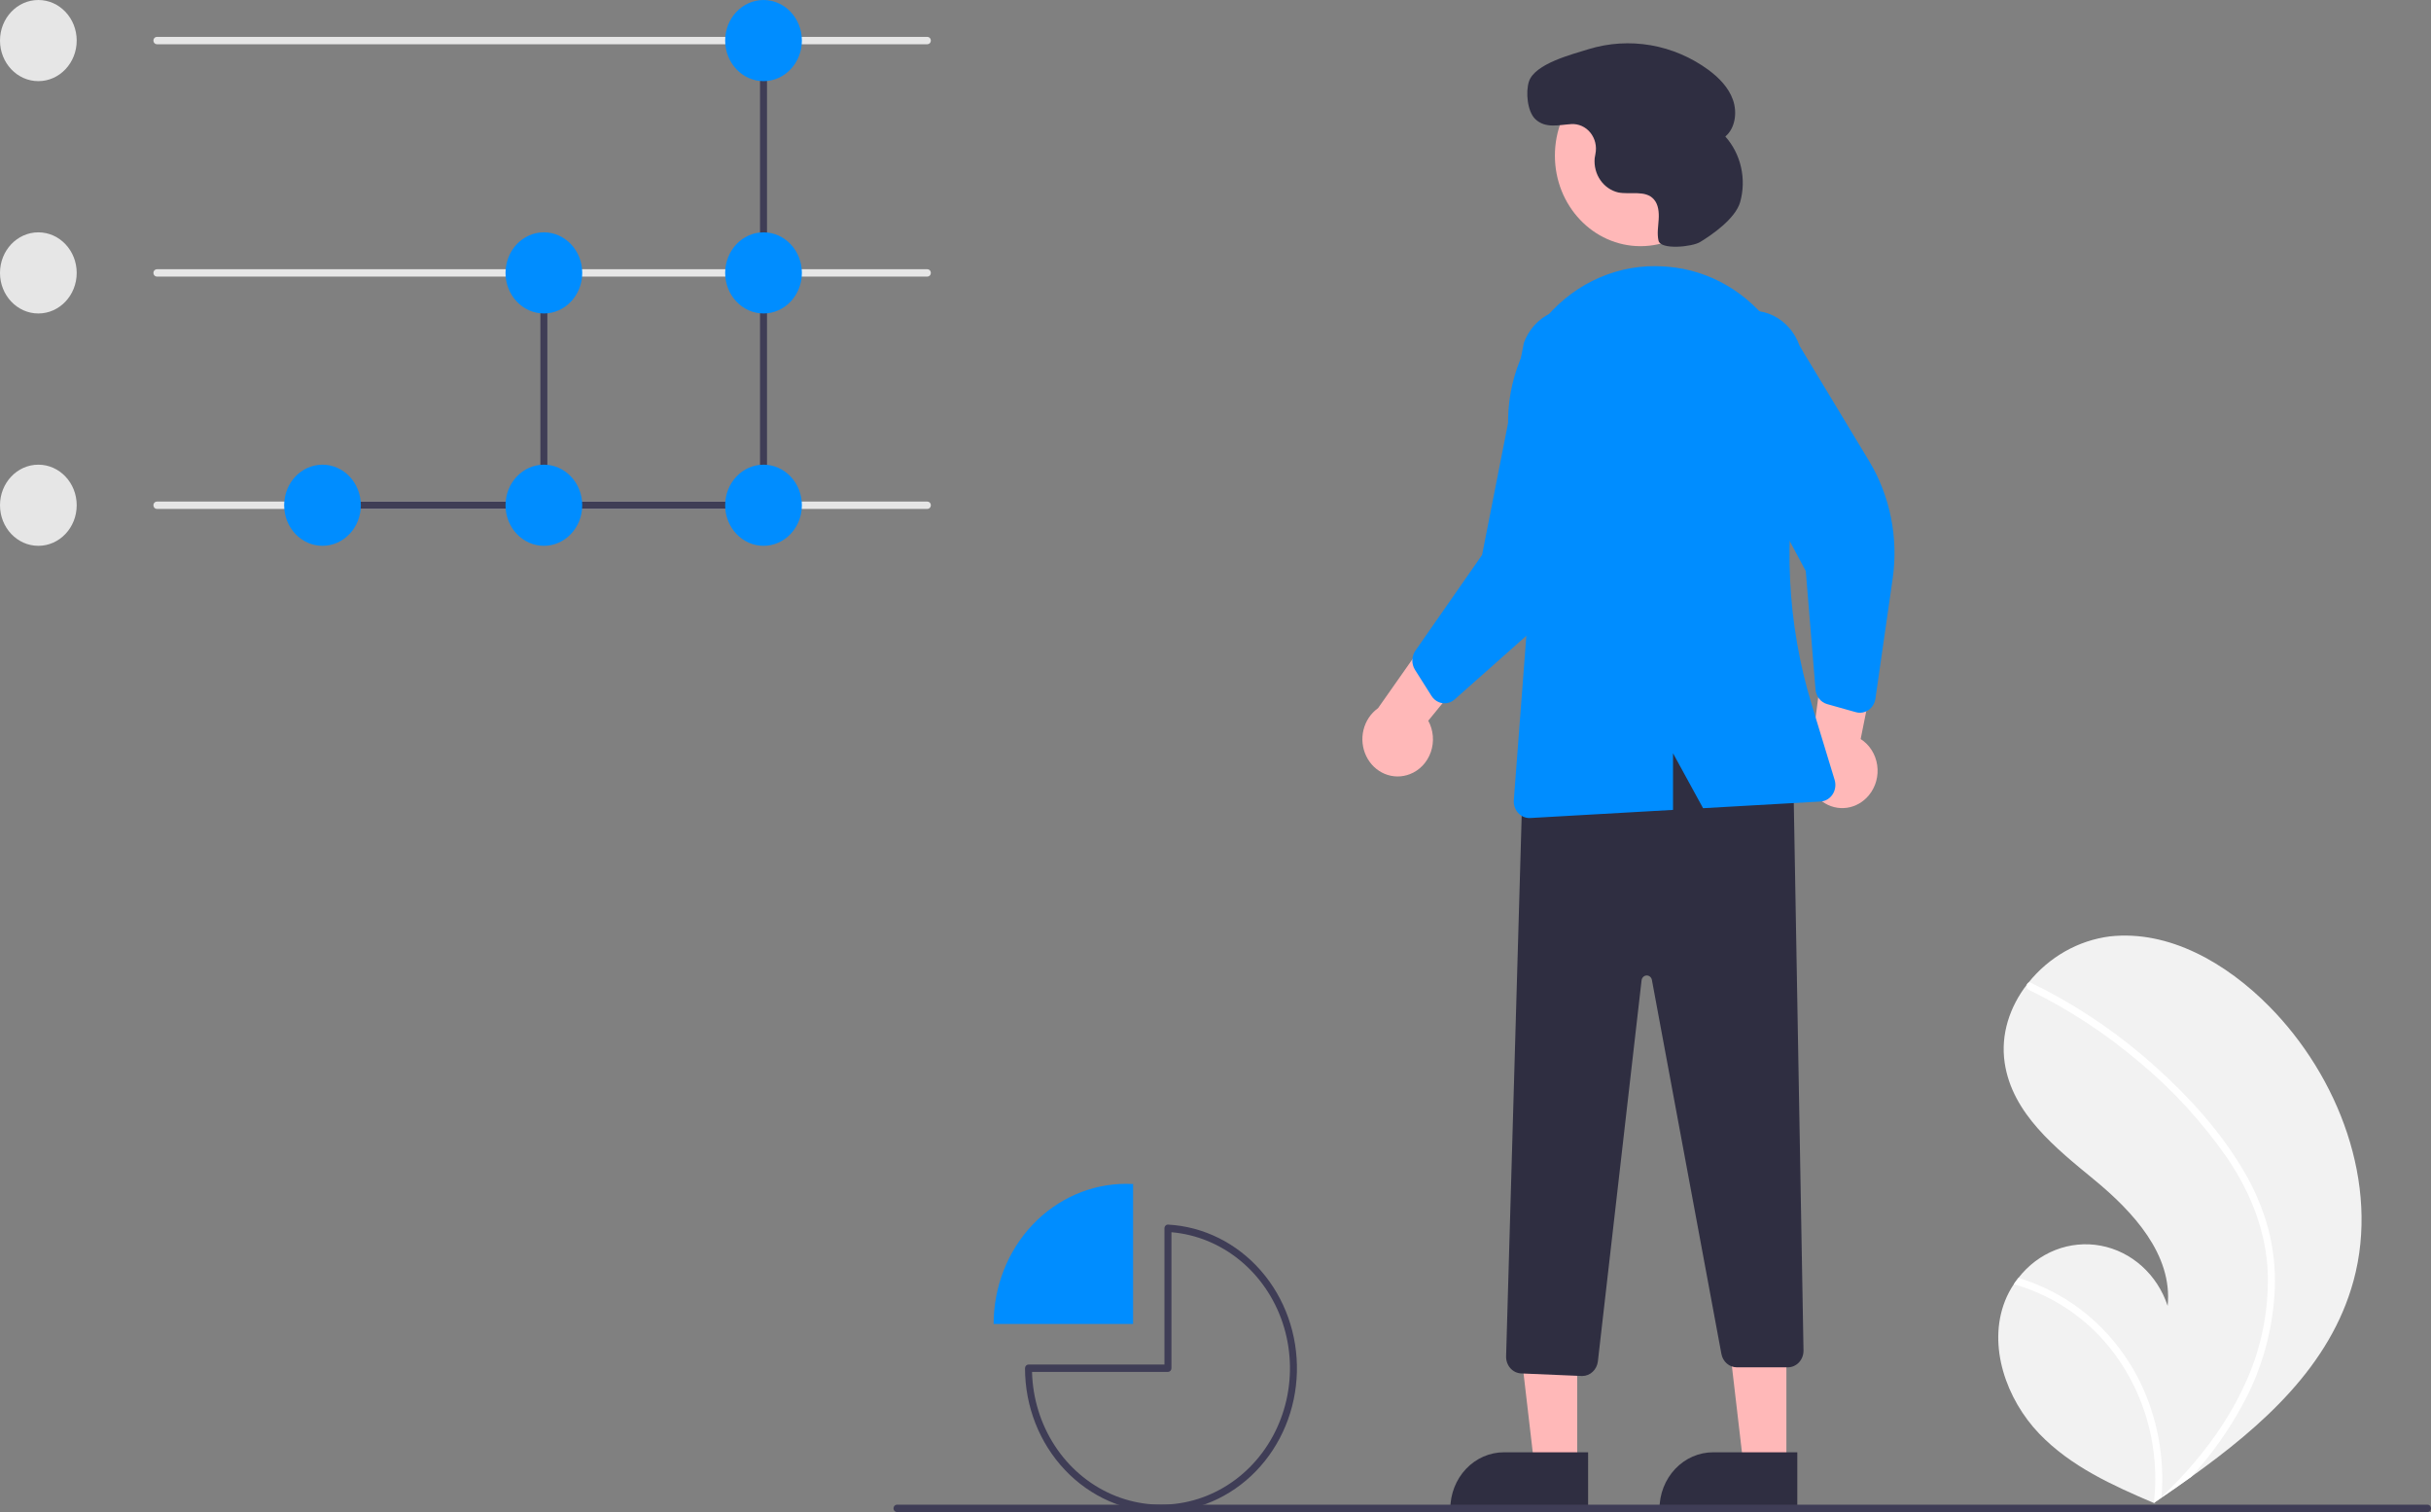 <svg width="336" height="209" viewBox="0 0 336 209" fill="none" xmlns="http://www.w3.org/2000/svg">
<rect x="0" y="0" width="336" height="209" fill="#808080" stroke="none"/>
<g clip-path="url(#clip0_39_62)">
<path d="M325.294 177.024C322.076 188.833 312.681 197.099 302.88 204.121C301.512 205.102 300.143 206.06 298.773 206.996C298.764 207 298.755 207.009 298.745 207.013C298.679 207.058 298.613 207.103 298.552 207.148C298.269 207.341 297.987 207.534 297.706 207.724L297.86 207.797C297.86 207.797 298.011 207.882 297.846 207.811C297.797 207.789 297.745 207.77 297.696 207.748C292.002 205.319 286.208 202.71 281.844 198.16C277.318 193.434 274.673 186.022 277.124 179.814C277.446 179.001 277.853 178.228 278.337 177.51C278.536 177.209 278.75 176.921 278.973 176.639C280.325 174.893 282.092 173.56 284.092 172.776C286.093 171.993 288.254 171.787 290.355 172.18C292.456 172.573 294.419 173.551 296.044 175.013C297.669 176.475 298.896 178.369 299.6 180.499C300.32 173.407 294.792 167.467 289.472 163.083C284.15 158.702 278.102 153.931 277.073 146.878C276.499 142.954 277.789 139.152 280.138 136.099C280.211 136.006 280.284 135.914 280.359 135.823C283.219 132.268 287.242 129.985 291.624 129.43C299.785 128.533 307.712 133.102 313.641 139.105C323.183 148.763 328.952 163.597 325.294 177.024Z" fill="#F2F2F2"/>
<path d="M309.955 161.578C311.521 164.156 312.723 166.961 313.524 169.906C314.201 172.538 314.503 175.263 314.418 177.989C314.2 183.6 312.711 189.073 310.077 193.948C308.093 197.646 305.675 201.064 302.88 204.121C301.512 205.102 300.143 206.06 298.773 206.996C298.764 207 298.755 207.009 298.745 207.013C298.679 207.058 298.613 207.103 298.552 207.148C298.269 207.341 297.987 207.534 297.706 207.724C297.706 207.724 298.012 207.882 297.846 207.811C297.797 207.789 297.745 207.77 297.696 207.748C298.207 203.322 297.707 198.831 296.238 194.652C294.77 190.472 292.376 186.726 289.258 183.727C286.131 180.773 282.389 178.643 278.337 177.51C278.536 177.209 278.75 176.921 278.973 176.639C280.538 177.103 282.061 177.713 283.525 178.461C288.757 181.119 293.04 185.488 295.742 190.921C298.167 195.855 299.21 201.419 298.75 206.958C298.984 206.734 299.218 206.505 299.445 206.278C303.772 202.011 307.615 197.113 310.216 191.46C312.472 186.673 313.581 181.373 313.445 176.026C313.232 170.195 311.036 164.795 307.857 160.093C304.372 155.077 300.256 150.589 295.621 146.753C290.951 142.796 285.841 139.459 280.404 136.815C280.281 136.754 280.185 136.646 280.136 136.513C280.086 136.38 280.087 136.231 280.138 136.099C280.175 135.98 280.254 135.881 280.359 135.823C280.413 135.799 280.471 135.787 280.53 135.79C280.589 135.792 280.646 135.809 280.698 135.838C281.369 136.165 282.036 136.497 282.697 136.842C288.205 139.722 293.353 143.315 298.023 147.537C302.534 151.606 306.781 156.254 309.955 161.578Z" fill="white"/>
<path d="M194.864 107.004C195.53 106.748 196.135 106.342 196.636 105.812C197.137 105.283 197.523 104.643 197.765 103.939C198.008 103.235 198.101 102.483 198.039 101.737C197.977 100.99 197.762 100.267 197.407 99.618L208.663 85.833L199.789 84.611L190.461 97.889C189.47 98.592 188.758 99.654 188.458 100.876C188.159 102.097 188.293 103.392 188.836 104.515C189.378 105.639 190.292 106.513 191.403 106.971C192.514 107.43 193.745 107.442 194.864 107.004H194.864Z" fill="#FFB8B8"/>
<path d="M258.309 109.917C258.776 109.353 259.121 108.688 259.319 107.969C259.517 107.249 259.563 106.493 259.454 105.752C259.346 105.011 259.085 104.305 258.69 103.683C258.296 103.06 257.777 102.537 257.171 102.15L260.749 84.331L252.418 87.787L250.298 104.178C249.75 105.298 249.61 106.593 249.904 107.815C250.198 109.038 250.906 110.104 251.894 110.812C252.881 111.519 254.08 111.819 255.262 111.654C256.445 111.489 257.529 110.871 258.309 109.917V109.917Z" fill="#FFB8B8"/>
<path d="M217.994 202.78L212.086 202.78L209.276 178.675L217.995 178.675L217.994 202.78Z" fill="#FFB8B8"/>
<path d="M219.5 208.838L200.452 208.837V208.583C200.452 207.553 200.644 206.533 201.016 205.581C201.389 204.63 201.935 203.765 202.623 203.037C203.312 202.308 204.129 201.731 205.029 201.336C205.928 200.942 206.892 200.739 207.866 200.739H207.867L219.501 200.74L219.5 208.838Z" fill="#2F2E41"/>
<path d="M246.906 202.78L240.999 202.78L238.188 178.675L246.907 178.675L246.906 202.78Z" fill="#FFB8B8"/>
<path d="M248.413 208.838L229.364 208.837V208.583C229.364 207.553 229.556 206.533 229.928 205.581C230.301 204.63 230.847 203.765 231.536 203.037C232.224 202.308 233.042 201.731 233.941 201.336C234.841 200.942 235.805 200.739 236.778 200.739H236.779L248.413 200.74L248.413 208.838Z" fill="#2F2E41"/>
<path d="M218.609 190.193L210.247 189.839C209.676 189.813 209.138 189.551 208.749 189.109C208.36 188.667 208.15 188.081 208.166 187.477L210.522 105.723L210.676 105.664C225.333 100.056 237.458 100.48 247.744 106.959L247.859 107.032L249.271 186.657C249.276 186.962 249.224 187.265 249.118 187.548C249.011 187.831 248.852 188.089 248.651 188.307C248.449 188.524 248.208 188.697 247.942 188.815C247.676 188.933 247.391 188.994 247.103 188.994H240.051C239.549 188.993 239.062 188.808 238.674 188.471C238.286 188.133 238.021 187.664 237.923 187.143L228.317 135.449C228.284 135.27 228.192 135.11 228.057 134.997C227.922 134.884 227.753 134.825 227.581 134.832C227.409 134.839 227.245 134.91 227.118 135.033C226.992 135.157 226.911 135.324 226.89 135.504L220.849 188.178C220.782 188.733 220.527 189.244 220.131 189.615C219.734 189.986 219.224 190.192 218.695 190.195C218.667 190.195 218.638 190.194 218.609 190.193Z" fill="#2F2E41"/>
<path d="M226.745 34.027C233.282 34.027 238.58 28.422 238.58 21.507C238.58 14.592 233.282 8.987 226.745 8.987C220.209 8.987 214.91 14.592 214.91 21.507C214.91 28.422 220.209 34.027 226.745 34.027Z" fill="#FFB8B8"/>
<path d="M198.864 97.052C198.453 96.881 198.102 96.581 197.856 96.193L195.569 92.573C195.323 92.18 195.196 91.717 195.206 91.246C195.216 90.775 195.363 90.318 195.627 89.938L204.846 76.701L210.622 47.384C210.954 46.479 211.451 45.651 212.086 44.95C212.72 44.248 213.479 43.685 214.32 43.294C215.16 42.903 216.065 42.69 216.983 42.669C217.9 42.648 218.813 42.819 219.669 43.171C220.524 43.524 221.306 44.051 221.968 44.723C222.631 45.395 223.162 46.199 223.531 47.088C223.9 47.977 224.099 48.935 224.118 49.906C224.137 50.877 223.975 51.842 223.64 52.747L220.911 71.405C220.083 77.067 217.339 82.22 213.189 85.903L201.053 96.676C200.82 96.883 200.548 97.036 200.255 97.124C199.962 97.213 199.655 97.235 199.353 97.19C199.185 97.165 199.021 97.118 198.864 97.052V97.052Z" fill="#008DFF"/>
<path d="M257.804 98.381C257.389 98.539 256.938 98.56 256.511 98.44L252.534 97.321C252.103 97.199 251.719 96.94 251.432 96.579C251.145 96.218 250.97 95.772 250.931 95.303L249.583 78.923L235.608 52.88C235.292 51.968 235.149 51 235.187 50.029C235.225 49.059 235.444 48.107 235.83 47.226C236.217 46.345 236.763 45.553 237.439 44.896C238.115 44.239 238.906 43.729 239.768 43.396C240.63 43.062 241.546 42.912 242.463 42.953C243.38 42.995 244.281 43.227 245.113 43.636C245.945 44.046 246.693 44.625 247.314 45.34C247.934 46.056 248.415 46.894 248.73 47.806L258.334 63.719C261.25 68.548 262.408 74.333 261.593 79.998L259.212 96.568C259.166 96.886 259.058 97.191 258.893 97.462C258.728 97.733 258.512 97.965 258.257 98.142C258.116 98.24 257.963 98.32 257.804 98.381V98.381Z" fill="#008DFF"/>
<path d="M213.8 43.741C215.833 41.383 218.34 39.538 221.137 38.341C223.934 37.145 226.949 36.628 229.96 36.829C230.158 36.842 230.355 36.857 230.552 36.873H230.552C233.406 37.112 236.178 37.992 238.685 39.456C241.191 40.919 243.373 42.931 245.085 45.359C246.825 47.82 248.049 50.645 248.675 53.647C249.3 56.649 249.312 59.757 248.711 62.764C246.416 74.256 246.997 86.183 250.396 97.364L253.571 107.793C253.673 108.127 253.701 108.482 253.652 108.829C253.604 109.177 253.481 109.508 253.293 109.797C253.105 110.086 252.857 110.326 252.567 110.497C252.278 110.669 251.955 110.768 251.623 110.787L235.391 111.71L231.237 104.12V111.946L211.509 113.068C211.47 113.071 211.431 113.072 211.392 113.072C211.093 113.071 210.796 113.006 210.522 112.879C210.248 112.751 210.002 112.566 209.799 112.333C209.596 112.1 209.441 111.825 209.343 111.526C209.245 111.227 209.207 110.909 209.231 110.593L211.461 81.343L208.664 61.476C208.212 58.302 208.438 55.061 209.327 51.991C210.215 48.922 211.744 46.103 213.8 43.741V43.741Z" fill="#008DFF"/>
<path d="M234.971 33.459C233.875 34.126 229.544 34.569 229.235 33.272L229.228 33.243C229.014 32.293 229.192 31.301 229.254 30.326C229.315 29.351 229.225 28.28 228.597 27.563C227.427 26.227 225.346 26.935 223.654 26.598C222.663 26.363 221.787 25.756 221.189 24.887C220.591 24.019 220.313 22.95 220.406 21.881C220.43 21.678 220.468 21.475 220.511 21.273C220.616 20.759 220.608 20.226 220.487 19.716C220.365 19.207 220.134 18.734 219.81 18.335C219.487 17.935 219.08 17.621 218.623 17.416C218.165 17.211 217.669 17.121 217.173 17.153C215.463 17.256 213.617 17.804 212.203 16.465C211.109 15.429 210.842 12.732 211.323 11.265C212.13 8.798 217.305 7.507 219.564 6.797C222.358 5.943 225.296 5.759 228.166 6.257C231.036 6.755 233.765 7.923 236.155 9.677C237.582 10.741 238.914 12.078 239.522 13.809C240.131 15.54 239.837 17.724 238.466 18.867C239.529 20.058 240.277 21.523 240.636 23.116C240.996 24.709 240.953 26.374 240.512 27.944C239.834 30.253 236.602 32.467 234.971 33.459Z" fill="#2F2E41"/>
<path d="M128.178 70.346H21.684C21.556 70.346 21.434 70.293 21.343 70.197C21.253 70.101 21.202 69.972 21.202 69.837C21.202 69.701 21.253 69.572 21.343 69.476C21.434 69.38 21.556 69.327 21.684 69.327H128.178C128.306 69.327 128.429 69.38 128.519 69.476C128.609 69.572 128.66 69.701 128.66 69.837C128.66 69.972 128.609 70.101 128.519 70.197C128.429 70.293 128.306 70.346 128.178 70.346Z" fill="#E6E6E6"/>
<path d="M104.855 70.346H44.332C44.205 70.346 44.082 70.293 43.992 70.197C43.901 70.101 43.85 69.972 43.85 69.837C43.85 69.701 43.901 69.572 43.992 69.476C44.082 69.38 44.205 69.327 44.332 69.327H104.855C104.983 69.327 105.105 69.38 105.195 69.476C105.286 69.572 105.337 69.701 105.337 69.837C105.337 69.972 105.286 70.101 105.195 70.197C105.105 70.293 104.983 70.346 104.855 70.346Z" fill="#3F3D56"/>
<path d="M75.172 70.346C75.044 70.346 74.922 70.293 74.831 70.197C74.741 70.101 74.69 69.972 74.69 69.837V37.722C74.69 37.587 74.741 37.457 74.831 37.361C74.922 37.266 75.044 37.212 75.172 37.212C75.3 37.212 75.422 37.266 75.513 37.361C75.603 37.457 75.654 37.587 75.654 37.722V69.837C75.654 69.972 75.603 70.101 75.513 70.197C75.422 70.293 75.3 70.346 75.172 70.346V70.346Z" fill="#3F3D56"/>
<path d="M105.53 70.346C105.402 70.346 105.28 70.293 105.189 70.197C105.099 70.101 105.048 69.972 105.048 69.837V5.607C105.048 5.472 105.099 5.342 105.189 5.247C105.28 5.151 105.402 5.098 105.53 5.098C105.658 5.098 105.781 5.151 105.871 5.247C105.961 5.342 106.012 5.472 106.012 5.607V69.837C106.012 69.972 105.961 70.101 105.871 70.197C105.781 70.293 105.658 70.346 105.53 70.346V70.346Z" fill="#3F3D56"/>
<path d="M5.301 11.215C8.228 11.215 10.601 8.704 10.601 5.607C10.601 2.51 8.228 0 5.301 0C2.373 0 0 2.51 0 5.607C0 8.704 2.373 11.215 5.301 11.215Z" fill="#E6E6E6"/>
<path d="M5.301 43.329C8.228 43.329 10.601 40.819 10.601 37.722C10.601 34.625 8.228 32.115 5.301 32.115C2.373 32.115 0 34.625 0 37.722C0 40.819 2.373 43.329 5.301 43.329Z" fill="#E6E6E6"/>
<path d="M5.301 75.444C8.228 75.444 10.601 72.933 10.601 69.837C10.601 66.74 8.228 64.229 5.301 64.229C2.373 64.229 0 66.74 0 69.837C0 72.933 2.373 75.444 5.301 75.444Z" fill="#E6E6E6"/>
<path d="M128.178 6.117H21.684C21.556 6.117 21.434 6.063 21.343 5.968C21.253 5.872 21.202 5.743 21.202 5.607C21.202 5.472 21.253 5.342 21.343 5.247C21.434 5.151 21.556 5.098 21.684 5.098H128.178C128.306 5.098 128.429 5.151 128.519 5.247C128.609 5.342 128.66 5.472 128.66 5.607C128.66 5.743 128.609 5.872 128.519 5.968C128.429 6.063 128.306 6.117 128.178 6.117Z" fill="#E6E6E6"/>
<path d="M128.178 38.232H21.684C21.556 38.232 21.434 38.178 21.343 38.082C21.253 37.987 21.202 37.857 21.202 37.722C21.202 37.587 21.253 37.457 21.343 37.361C21.434 37.266 21.556 37.212 21.684 37.212H128.178C128.306 37.212 128.429 37.266 128.519 37.361C128.609 37.457 128.66 37.587 128.66 37.722C128.66 37.857 128.609 37.987 128.519 38.082C128.429 38.178 128.306 38.232 128.178 38.232Z" fill="#E6E6E6"/>
<path d="M44.573 75.444C47.501 75.444 49.874 72.933 49.874 69.837C49.874 66.74 47.501 64.229 44.573 64.229C41.646 64.229 39.273 66.74 39.273 69.837C39.273 72.933 41.646 75.444 44.573 75.444Z" fill="#008DFF"/>
<path d="M75.172 43.329C78.1 43.329 80.473 40.819 80.473 37.722C80.473 34.625 78.1 32.115 75.172 32.115C72.245 32.115 69.872 34.625 69.872 37.722C69.872 40.819 72.245 43.329 75.172 43.329Z" fill="#008DFF"/>
<path d="M75.172 75.444C78.1 75.444 80.473 72.933 80.473 69.837C80.473 66.74 78.1 64.229 75.172 64.229C72.245 64.229 69.872 66.74 69.872 69.837C69.872 72.933 72.245 75.444 75.172 75.444Z" fill="#008DFF"/>
<path d="M105.53 11.215C108.458 11.215 110.831 8.704 110.831 5.607C110.831 2.51 108.458 0 105.53 0C102.603 0 100.23 2.51 100.23 5.607C100.23 8.704 102.603 11.215 105.53 11.215Z" fill="#008DFF"/>
<path d="M105.53 43.329C108.458 43.329 110.831 40.819 110.831 37.722C110.831 34.625 108.458 32.115 105.53 32.115C102.603 32.115 100.23 34.625 100.23 37.722C100.23 40.819 102.603 43.329 105.53 43.329Z" fill="#008DFF"/>
<path d="M105.53 75.444C108.458 75.444 110.831 72.933 110.831 69.837C110.831 66.74 108.458 64.229 105.53 64.229C102.603 64.229 100.23 66.74 100.23 69.837C100.23 72.933 102.603 75.444 105.53 75.444Z" fill="#008DFF"/>
<path d="M335.518 209H123.976C123.848 209 123.726 208.946 123.635 208.851C123.545 208.755 123.494 208.625 123.494 208.49C123.494 208.355 123.545 208.225 123.635 208.13C123.726 208.034 123.848 207.98 123.976 207.98H335.518C335.646 207.98 335.769 208.034 335.859 208.13C335.949 208.225 336 208.355 336 208.49C336 208.625 335.949 208.755 335.859 208.851C335.769 208.946 335.646 209 335.518 209Z" fill="#3F3D56"/>
<path d="M156.609 163.659C156.289 163.641 155.968 163.632 155.645 163.632C150.788 163.632 146.131 165.673 142.697 169.305C139.263 172.938 137.334 177.865 137.334 183.002H156.609V163.659Z" fill="#008DFF"/>
<path d="M160.464 209C155.481 208.994 150.704 206.898 147.181 203.171C143.658 199.444 141.676 194.39 141.671 189.12C141.671 188.984 141.721 188.855 141.812 188.759C141.902 188.663 142.025 188.61 142.152 188.61H160.945V169.776C160.945 169.706 160.959 169.638 160.985 169.574C161.01 169.511 161.048 169.454 161.096 169.406C161.143 169.358 161.199 169.321 161.26 169.297C161.321 169.273 161.387 169.262 161.452 169.267C166.344 169.539 170.942 171.822 174.266 175.628C177.591 179.434 179.379 184.462 179.25 189.643C179.121 194.823 177.085 199.745 173.576 203.361C170.067 206.977 165.362 209 160.464 209V209ZM142.641 189.629C142.734 193.271 143.822 196.807 145.774 199.809C147.726 202.811 150.459 205.15 153.641 206.544C156.823 207.939 160.318 208.328 163.705 207.666C167.092 207.003 170.225 205.317 172.725 202.812C175.226 200.306 176.986 197.088 177.795 193.546C178.603 190.004 178.425 186.291 177.281 182.854C176.137 179.418 174.076 176.405 171.348 174.181C168.62 171.956 165.342 170.615 161.909 170.32V189.12C161.909 189.255 161.858 189.384 161.768 189.48C161.678 189.576 161.555 189.629 161.427 189.629H142.641Z" fill="#3F3D56"/>
</g>
<defs>
<clipPath id="clip0_39_62">
<rect width="336" height="209" fill="white"/>
</clipPath>
</defs>
</svg>
